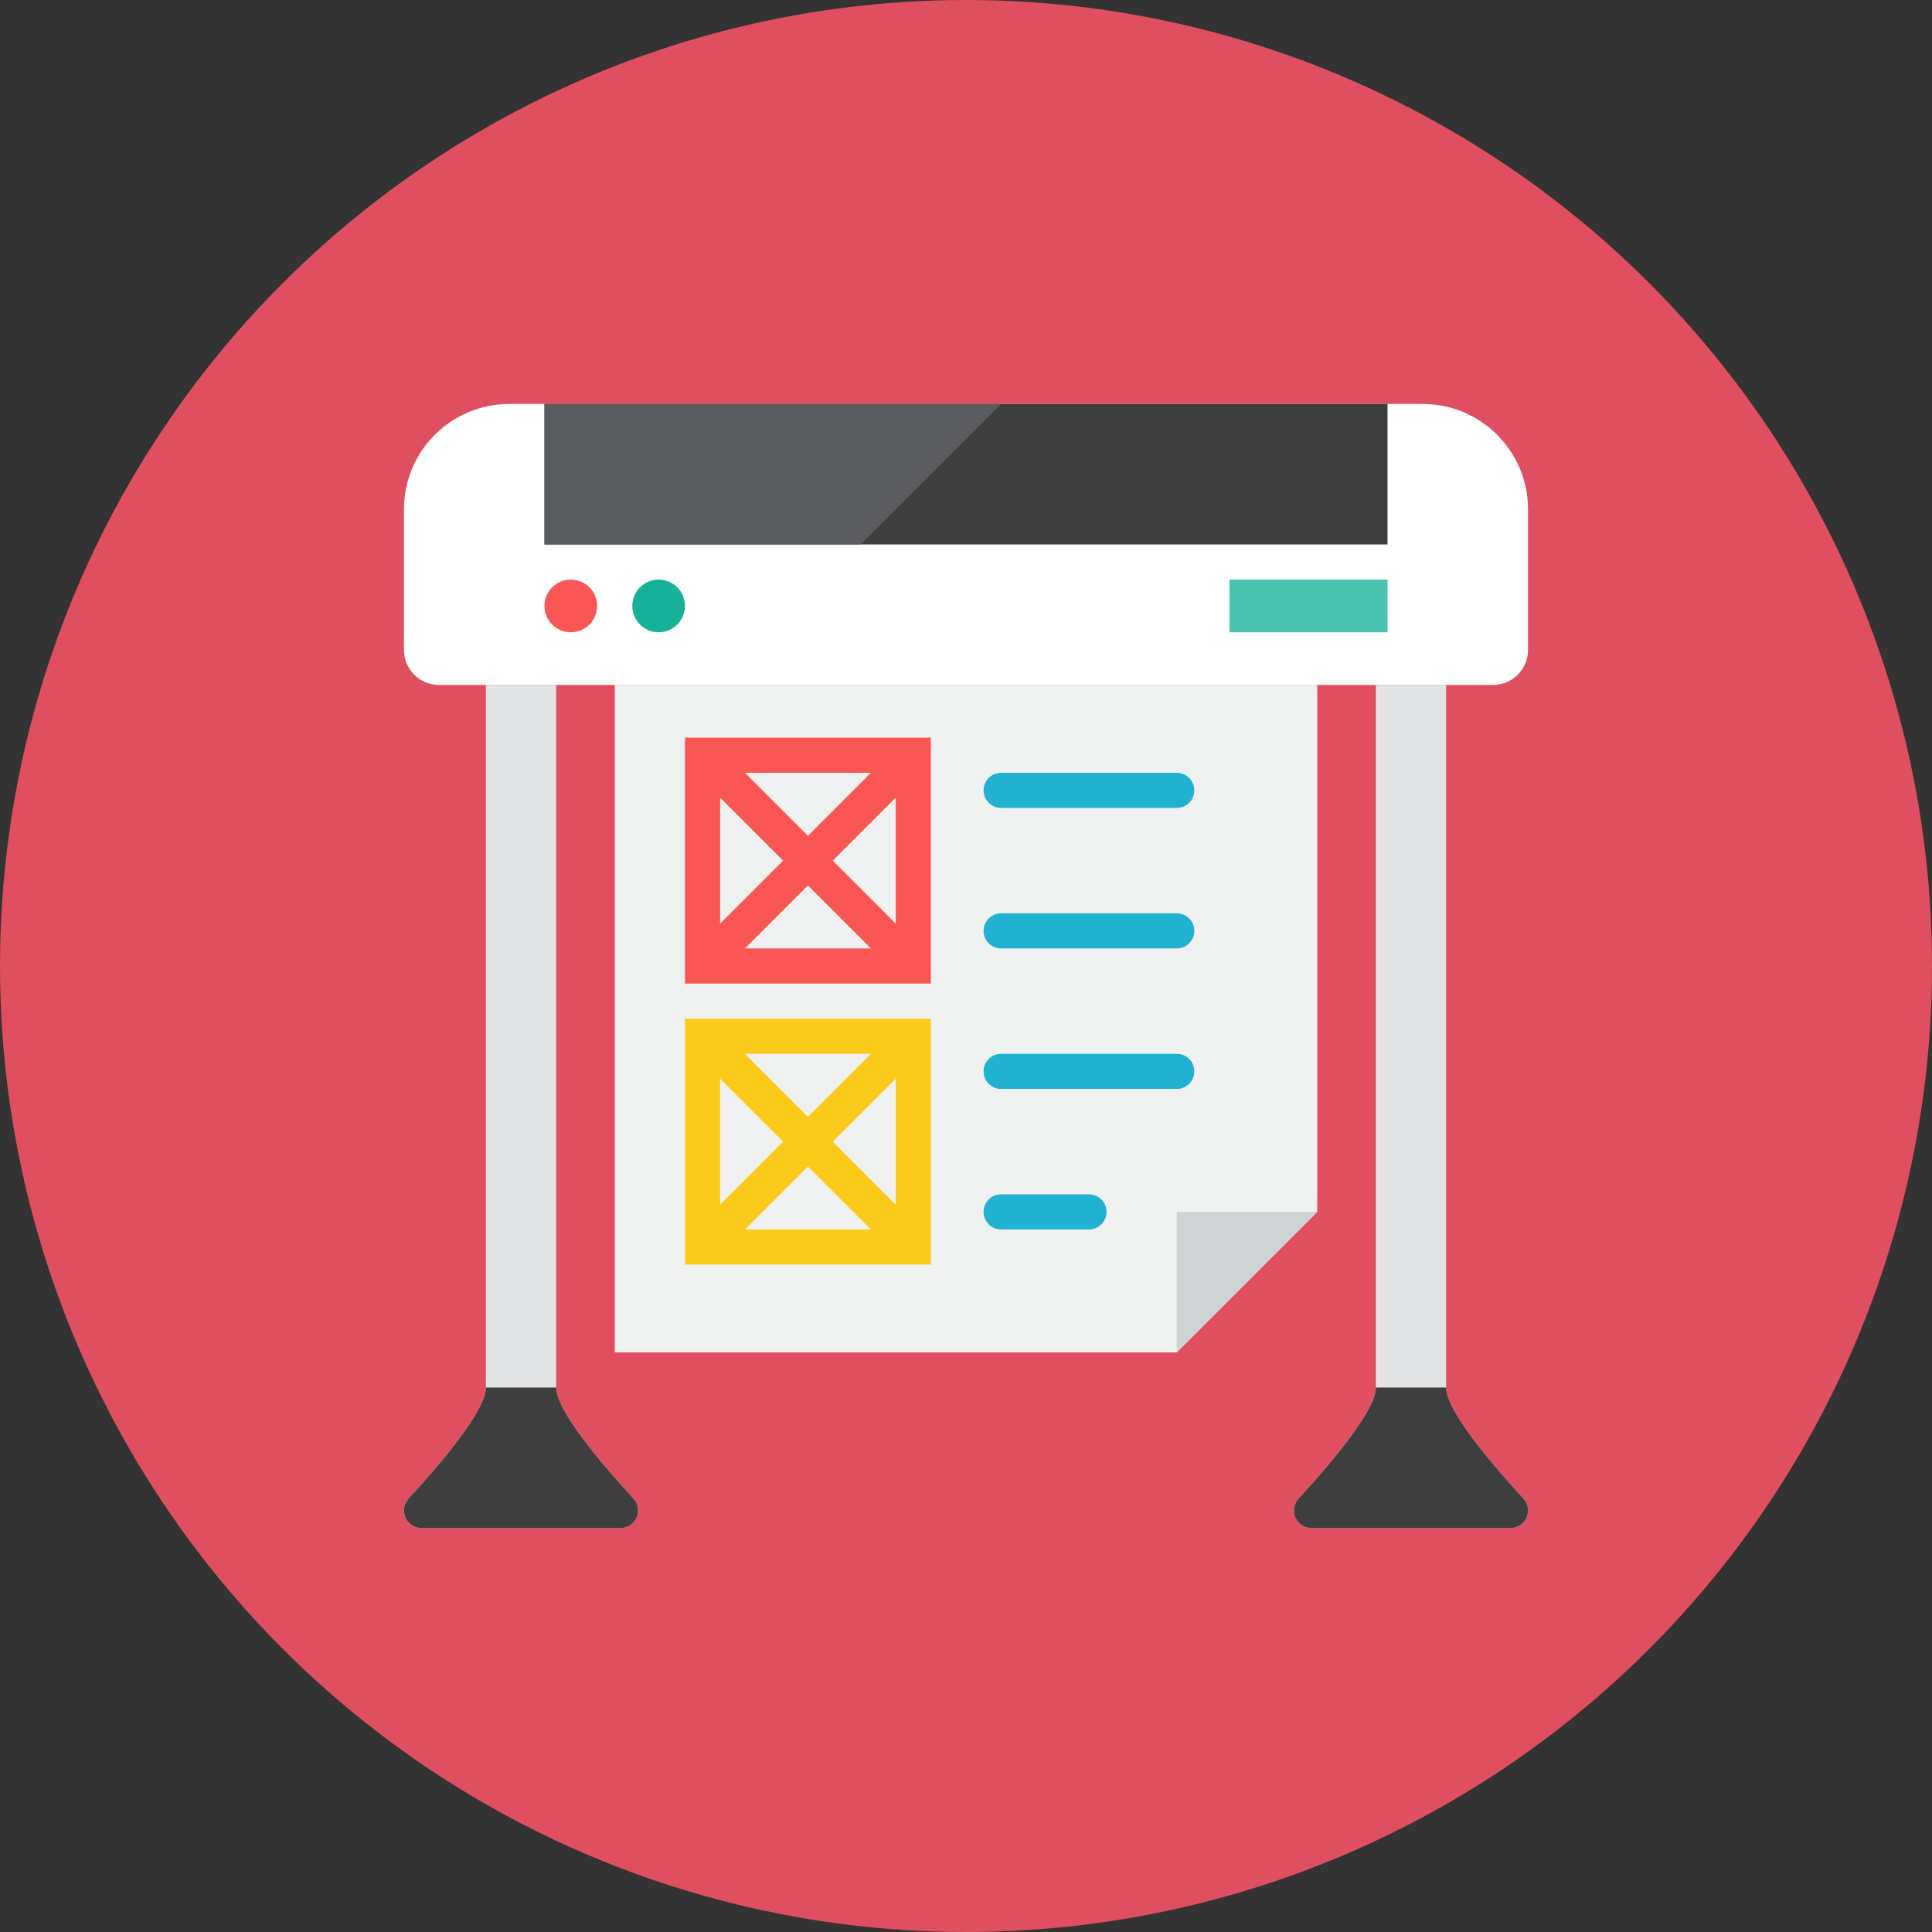 <?xml version="1.0" encoding="iso-8859-1"?>
<!-- Generator: Adobe Illustrator 17.1.0, SVG Export Plug-In . SVG Version: 6.00 Build 0)  -->
<!DOCTYPE svg PUBLIC "-//W3C//DTD SVG 1.0//EN" "http://www.w3.org/TR/2001/REC-SVG-20010904/DTD/svg10.dtd">
<svg version="1.0" xmlns="http://www.w3.org/2000/svg" xmlns:xlink="http://www.w3.org/1999/xlink" x="0px" y="0px" width="110px"
	 height="110px" viewBox="0 0 110 110" style="enable-background:new 0 0 110 110;" xml:space="preserve">
<rect x="0" y="0" width="110" height="110" fill="#333333" stroke="none"/>
<g id="Artboard">
</g>
<g id="Multicolor">
	<circle style="fill:#E04F5F;" cx="55" cy="55" r="55"/>
	<g>
		<path style="fill:#FFFFFF;" d="M87,37c0,1.105-0.895,2-2,2H25c-1.105,0-2-0.895-2-2v-8c0-3.314,2.686-6,6-6h52
			c3.314,0,6,2.686,6,6V37z"/>
		<rect x="31" y="23" style="fill:#3E3E3F;" width="48" height="8"/>
		<rect x="70" y="33" style="fill:#4AC3AF;" width="9" height="3"/>
		<circle style="fill:#FA5655;" cx="32.5" cy="34.5" r="1.5"/>
		<circle style="fill:#17B198;" cx="37.5" cy="34.5" r="1.5"/>
		<path style="fill:#E2E4E5;" d="M31.665,79c0,1.322,2.623,4.393,4.4,6.322c0.269,0.292,0.34,0.715,0.18,1.079S35.727,87,35.33,87
			h-5.665H24c-0.397,0-0.757-0.235-0.916-0.599c-0.159-0.364-0.088-0.787,0.181-1.079c1.777-1.929,4.4-5,4.4-6.322c0-2,0-40,0-40h4
			C31.665,39,31.665,77,31.665,79z"/>
		<path style="fill:#E2E4E5;" d="M82.335,79c0,1.322,2.623,4.393,4.4,6.322c0.269,0.292,0.34,0.715,0.18,1.079
			C86.756,86.765,86.397,87,86,87h-5.665H74.67c-0.397,0-0.757-0.235-0.916-0.599c-0.159-0.364-0.088-0.787,0.181-1.079
			c1.777-1.929,4.4-5,4.4-6.322c0-2,0-40,0-40h4C82.335,39,82.335,77,82.335,79z"/>
		<polygon style="fill:#F0F1F1;" points="75,39 75,69 67,77 35,77 35,39 		"/>
		<polygon style="fill:#CFD3D4;" points="67,77 67,69 75,69 		"/>
		<path style="fill:#3E3E3F;" d="M23.265,85.322c-0.269,0.292-0.34,0.716-0.181,1.079C23.244,86.765,23.603,87,24,87h5.665h5.665
			c0.397,0,0.756-0.235,0.916-0.599c0.16-0.364,0.089-0.787-0.18-1.079c-1.777-1.929-4.4-5-4.4-6.322h-4
			C27.665,80.322,25.042,83.393,23.265,85.322z"/>
		<path style="fill:#3E3E3F;" d="M73.754,86.401C73.914,86.765,74.273,87,74.67,87h5.665H86c0.397,0,0.756-0.235,0.916-0.599
			c0.16-0.364,0.089-0.787-0.18-1.079c-1.777-1.929-4.4-5-4.4-6.322h-4c0,1.322-2.623,4.393-4.4,6.322
			C73.666,85.615,73.595,86.038,73.754,86.401z"/>
		<path style="fill:#21B2D1;" d="M68,61c0,0.552-0.448,1-1,1H57c-0.552,0-1-0.448-1-1s0.448-1,1-1h10C67.552,60,68,60.448,68,61z"/>
		<path style="fill:#21B2D1;" d="M63,69c0,0.552-0.448,1-1,1h-5c-0.552,0-1-0.448-1-1s0.448-1,1-1h5C62.552,68,63,68.448,63,69z"/>
		<path style="fill:#FA5655;" d="M39,42v14h14V42H39z M44.586,49L41,52.586v-7.172L44.586,49z M42.414,44h7.172L46,47.586L42.414,44
			z M46,50.414L49.586,54h-7.172L46,50.414z M47.414,49L51,45.414v7.172L47.414,49z"/>
		<path style="fill:#FACB1B;" d="M39,58v14h14V58H39z M44.586,65L41,68.586v-7.172L44.586,65z M42.414,60h7.172L46,63.586L42.414,60
			z M46,66.414L49.586,70h-7.172L46,66.414z M47.414,65L51,61.414v7.172L47.414,65z"/>
		<path style="fill:#21B2D1;" d="M68,45c0,0.552-0.448,1-1,1H57c-0.552,0-1-0.448-1-1s0.448-1,1-1h10C67.552,44,68,44.448,68,45z"/>
		<path style="fill:#21B2D1;" d="M68,53c0,0.552-0.448,1-1,1H57c-0.552,0-1-0.448-1-1s0.448-1,1-1h10C67.552,52,68,52.448,68,53z"/>
		<polygon style="fill:#5B5C5F;" points="57,23 31,23 31,31 49,31 		"/>
	</g>
</g>
</svg>
